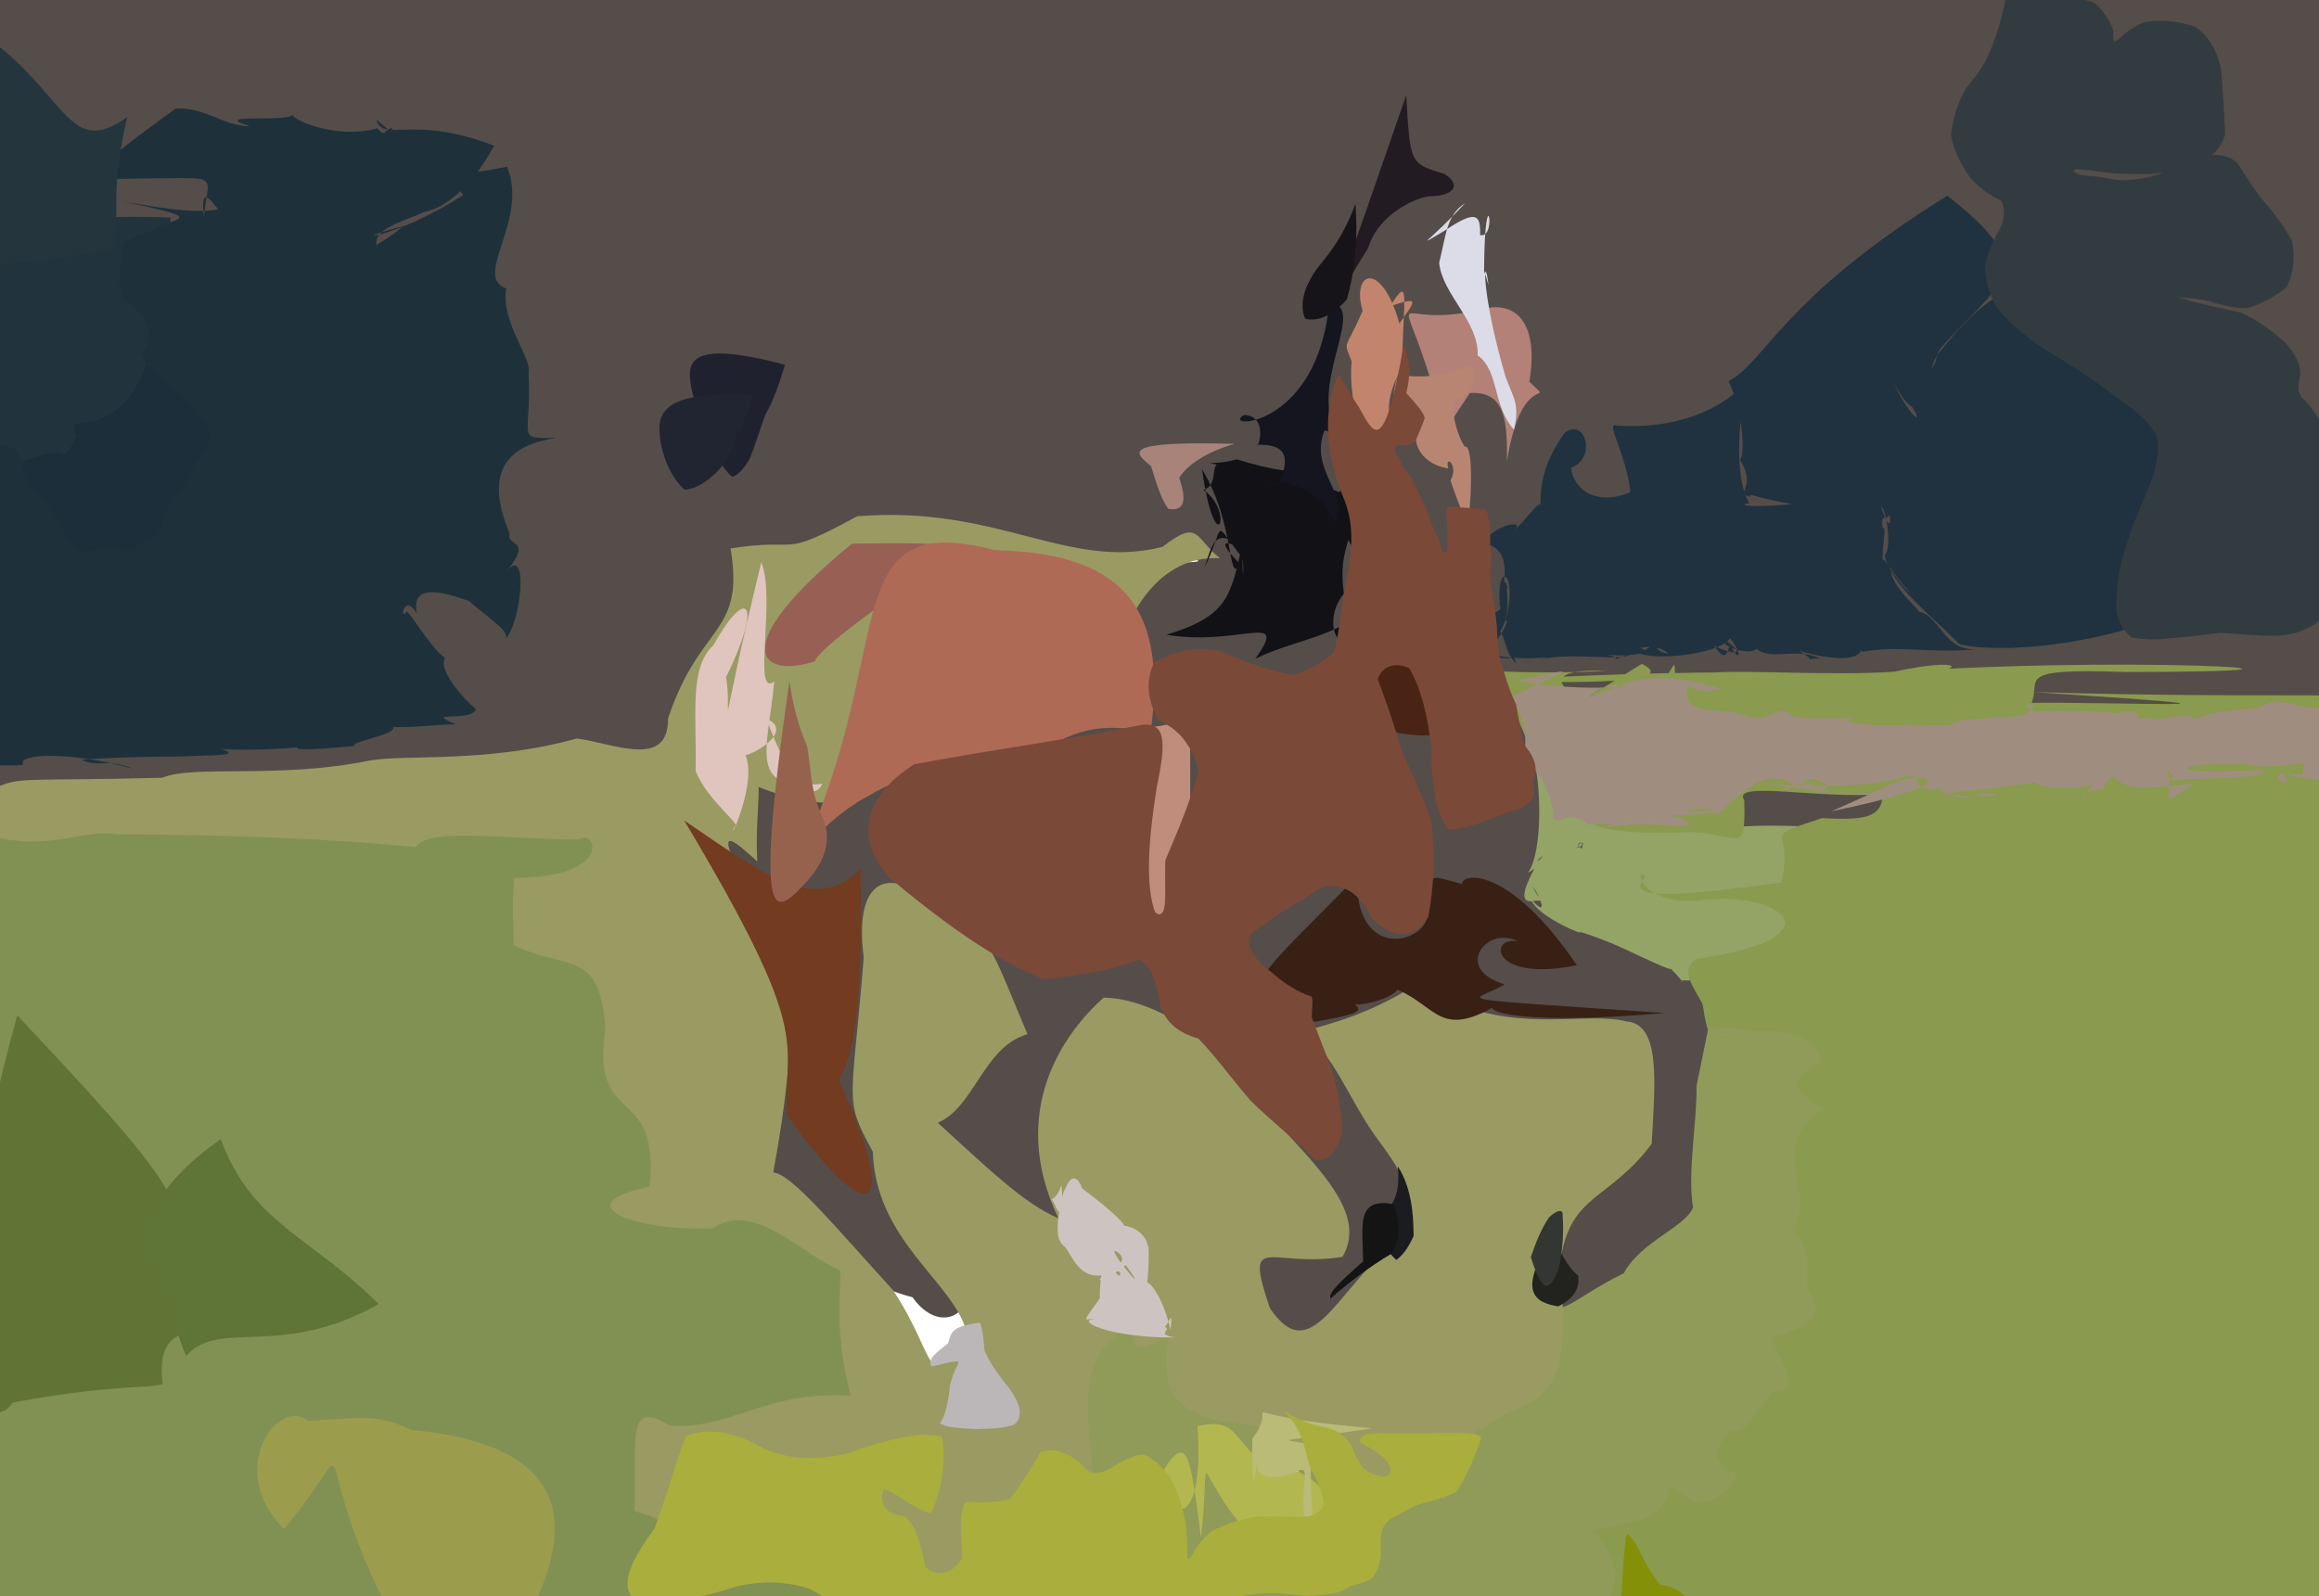 <?xml version="1.0" ?>
<svg xmlns="http://www.w3.org/2000/svg" version="1.1" width="305" height="210">
  <defs/>
  <g>
    <path d="M -4.58 -5.244 C -2.792 -5.087 -0.718 -4.95 1.955 -4.815 C 5.48 -4.699 10.035 -4.666 15.796 -4.611 C 22.899 -4.593 31.289 -4.587 40.882 -4.655 C 51.538 -4.733 63.048 -4.884 75.173 -5.089 C 87.586 -5.315 100.268 -5.509 112.875 -5.699 C 125.357 -5.834 137.659 -5.816 149.764 -5.567 C 161.707 -5.184 173.707 -4.936 185.83 -4.996 C 198.365 -5.162 211.355 -5.227 225.026 -4.994 C 239.079 -4.474 253.359 -4.256 267.527 -4.894 C 280.919 -6.908 292.826 -8.449 302.395 -7.918 C 308.755 -3.649 311.526 4.925 311.514 17.233 C 310.284 31.943 309.921 47.682 311.008 63.169 C 311.995 77.042 310.845 88.047 305.926 95.387 C 297.114 99.176 285.414 100.173 271.861 99.404 C 257.529 97.634 243.347 95.56 230.495 94.312 C 219.801 94.399 212.133 96.426 208.026 100.16 C 208.02 105.203 210.739 110.727 214.168 115.573 C 216.652 119.205 218.713 123.597 217.433 120.916 C 221.255 116.2 224.302 112.348 226.102 104.578 C 230.989 102.66 238.404 100.083 246.086 98.506 C 254.576 98.695 263.388 102.275 271.406 106.665 C 281.619 110.299 289.409 117.677 296.136 126.381 C 301.526 135.987 305.268 146.051 307.224 156.198 C 307.45 166.067 305.981 175.297 303.031 183.598 C 298.807 190.723 293.593 196.305 287.763 200.33 C 281.511 202.766 275.115 203.789 268.928 203.785 C 263.257 203.171 258.005 202.209 253.307 201.531 C 249.182 201.227 245.604 201.437 242.472 202.069 C 239.741 203.041 237.478 204.155 235.77 205.184 C 234.455 205.726 233.446 205.46 232.858 204.108 C 232.545 201.476 232.381 197.227 232.315 191.566 C 232.255 184.808 232.287 177.394 232.43 169.939 C 232.86 163.121 233.453 157.725 233.981 154.322 C 234.188 153.173 233.715 154.088 231.913 156.804 C 228.013 160.916 221.382 166.037 211.186 173.275 C 202.929 176.288 197.384 169.885 193.806 158.621 C 191.929 149.401 191.278 142.39 191.339 140.8 C 191.403 144.115 190.546 150.555 188.412 159.882 C 184.328 168.665 177.878 172.573 169.465 176.754 C 163.361 176.61 159.304 169.089 155.6 163.555 C 151.895 160.908 148.012 158.1 143.503 160.468 C 135.76 160.86 123.605 157.962 125.513 152.691 C 122.252 145.182 118.967 143.69 117.374 145.349 C 117.732 149.492 119.649 158.616 123.172 164.108 C 131.663 169.976 124.747 177.369 120.016 170.662 C 109.496 167.958 100.187 157.984 93.876 146.472 C 90.965 134.493 90.919 122.293 93.246 111.112 C 96.315 102.07 100.468 95.928 104.866 92.613 C 110.52 91.213 116.313 90.63 122.42 89.895 C 128.629 88.662 134.891 86.458 141.122 83.303 C 146.919 79.647 151.974 76.278 155.767 74 C 159.904 73.858 156.352 73.424 152.224 73.177 C 145.64 73.115 137.216 73.389 127.375 75.079 C 117.427 78.792 107.969 85.256 98.233 92.081 C 89.234 99.064 78.974 103.526 66.132 105.716 C 52.351 107.609 38.611 108.764 25.038 109.316 C 12.378 109.289 1.413 107.713 -7.025 103.472 C -12.433 95.947 -15.296 85.598 -16.073 72.983 C -15.234 58.649 -13.334 43.022 -10.614 26.701 C -7.487 9.991 -4.2 -6.832 -4.58 -5.244" stroke-width="0.0" fill="rgb(85, 77, 73)" opacity="1" stroke="rgb(164, 195, 90)" stroke-opacity="0.591" stroke-linecap="round" stroke-linejoin="round"/>
    <path d="M 7.078 108.855 C 9.892 105.202 11.112 104.977 12.273 104.759 C 13.522 104.558 14.916 104.377 16.444 104.221 C 18.138 104.117 20.027 104.073 22.185 104.104 C 24.665 104.209 27.526 104.36 30.714 104.55 C 34.335 104.766 38.443 104.943 42.762 105.04 C 47.262 104.989 51.914 105.006 56.56 105.171 C 60.944 105.771 64.911 106.601 68.493 107.594 C 72.868 108.116 77.145 107.147 81.656 108.892 C 83.378 118.066 82.696 116.983 72.579 117.077 C 70.287 117.93 69.426 118.67 69.04 119.41 C 69.439 120.279 70.482 121.453 71.984 123.092 C 74.225 124.949 76.623 126.145 78.751 125.911 C 81.627 130.424 83.925 132.359 85.626 134.315 C 86.175 136.173 86.169 138.533 85.697 141.173 C 85.058 143.646 85.605 147.411 86.387 150.021 C 87.863 150.927 89.739 152.869 91.761 154.493 C 93.945 156.125 96.323 157.724 98.795 159.124 C 101.335 160.38 103.97 161.598 104.262 158.575 C 105.934 161.868 109.752 165.357 111.812 167.518 C 112.897 169.663 113.499 172.116 113.604 174.84 C 113.299 177.799 112.649 180.751 112.354 183.704 C 109.659 185.784 107.849 187.706 105.676 189.274 C 103.22 190.663 100.659 192.336 97.745 193.01 C 94.56 194.015 91.65 195.128 89.089 195.977 C 86.961 196.223 85.336 195.816 84.303 194.89 C 83.957 193.671 84.203 192.449 85.011 191.427 C 86.19 190.838 87.771 190.752 89.457 191.071 C 91.24 191.715 93.012 192.469 94.653 193.231 C 96.099 193.798 97.376 194.318 98.376 194.929 C 99.477 195.318 100.635 195.81 101.905 196.374 C 103.465 196.987 105.339 197.551 107.421 197.945 C 109.692 198.107 112.024 198.247 114.276 198.463 C 116.456 198.54 118.608 198.513 120.985 198.452 C 123.575 198.839 126.362 199.31 129.167 200.1 C 132.119 201.583 135.186 203.212 137.947 205.56 C 139.976 207.71 141.15 210.166 140.876 212.026 C 139.21 213.715 136.295 214.766 132.321 215.192 C 127.356 215.28 121.768 215.14 115.677 214.907 C 109.484 214.765 103.424 214.724 97.536 214.77 C 92.068 215.009 87.123 215.382 82.795 215.866 C 79.135 216.224 76.12 216.225 73.659 215.756 C 71.631 214.876 69.957 213.692 68.678 212.584 C 67.687 211.684 66.925 210.967 66.537 210.456 C 66.394 210.163 66.43 210.099 66.296 210.467 C 65.915 211.179 64.943 212.166 63.287 213.244 C 60.906 214.238 57.923 214.868 54.412 215.163 C 50.55 215.193 46.391 215.118 42.066 215.111 C 37.651 215.229 33.192 215.585 28.774 215.981 C 24.435 216.382 20.262 216.747 16.181 216.991 C 12.277 216.997 8.712 216.625 5.448 215.67 C 2.611 213.963 0.239 211.472 -1.696 208.359 C -3.205 204.646 -4.21 200.521 -4.825 196.048 C -5.168 191.317 -5.2 186.552 -5.06 181.827 C -4.879 177.229 -4.641 172.889 -4.512 168.714 C -4.516 164.809 -4.51 160.976 -4.484 157.303 C -4.359 153.504 -4.24 149.597 -4.031 145.457 C -3.909 141.148 -3.744 136.629 -3.657 132.035 C -3.604 127.273 -3.615 122.552 -3.717 117.98 C -3.852 113.532 -4.09 109.219 -4.364 105.109 C -4.818 101.244 -6.551 97.987 7.078 108.855" stroke-width="0.0" fill="rgb(129, 145, 84)" opacity="1" stroke="rgb(129, 54, 165)" stroke-opacity="0.574" stroke-linecap="round" stroke-linejoin="round"/>
    <path d="M 226.215 128.238 C 227.378 130.356 229.007 131.202 230.252 131.998 C 231.588 133.194 232.949 133.733 234.104 134.65 C 235.178 135.312 236.439 135.105 241.084 130.509 C 239.464 133.29 239.789 134.232 239.737 137.038 C 240.076 137.672 240.869 138.23 241.19 138.662 C 241.559 139.336 241.712 140.324 241.752 141.408 C 241.671 142.703 241.496 144.215 241.176 145.848 C 240.908 147.537 240.527 149.241 240.233 150.839 C 239.958 152.206 239.7 153.331 239.559 153.954 C 239.473 154.103 239.359 153.822 239.319 153.162 C 239.217 152.176 239.093 151.063 238.882 149.92 C 238.771 148.971 238.58 148.326 238.597 148.125 C 238.767 148.403 239.103 149.16 239.649 150.381 C 240.354 151.956 241.113 153.844 241.82 156.013 C 242.47 158.342 242.968 160.9 243.208 163.628 C 243.141 166.429 242.886 169.279 242.39 172.276 C 241.738 175.296 240.965 178.323 240.108 181.408 C 239.138 184.393 237.992 187.3 236.722 190 C 235.245 192.461 233.538 194.575 231.582 196.312 C 229.417 197.644 227.125 198.369 224.93 198.638 C 223.015 198.446 221.663 197.91 221.205 197.285 C 221.952 196.844 223.083 196.657 224.246 198.332 C 225.123 197.548 225.926 198.576 225.622 200.198 C 224.255 202.552 222.044 205.168 218.941 207.745 C 216.716 210.697 213.91 213.002 211.353 214.748 C 209.287 215.928 207.502 216.538 205.828 216.627 C 204.115 216.312 202.262 215.779 200.066 215.31 C 197.501 214.983 194.629 214.955 191.36 215.163 C 187.849 215.455 184.038 215.764 179.903 215.979 C 175.391 216.075 170.587 216.086 165.641 216.144 C 160.649 216.27 155.565 216.418 150.487 216.377 C 145.606 215.804 141.339 214.494 136.252 212.36 C 133.631 210.336 133.54 206.468 134.775 201.786 C 136.781 198.079 139.547 195.189 142.732 194.044 C 145.612 195.203 147.5 193.767 147.101 193.352 C 147.628 192.975 147.025 194.199 144.273 194.831 C 139.951 194.008 139.591 191.059 139.717 186.893 C 136.279 177.714 135.716 173.153 137.74 170.004 C 147.066 174.076 150.415 172.784 153.875 172.623 C 157.151 173.224 159.964 174.569 162.247 176.393 C 163.958 178.596 165.103 181.061 165.737 183.556 C 165.785 185.845 166.014 187.759 166.075 189.294 C 166.088 190.603 166.025 191.687 165.88 192.173 C 166.153 192.869 166.496 193.486 167.124 193.728 C 168.696 194.013 170.505 191.884 170.51 193.444 C 171.171 195.09 171.901 194.588 169.979 192.749 C 171.244 191.588 172.571 190.769 173.453 189.481 C 174.577 188.277 176.207 187.381 178.107 187.005 C 180.2 187.093 182.284 187.589 184.38 188.383 C 186.084 189.386 187.219 190.555 187.922 191.658 C 188.281 192.604 188.209 193.286 187.959 193.562 C 187.66 193.484 187.377 192.932 187.26 191.98 C 187.341 190.567 187.552 188.707 188.3 186.547 C 189.215 184.173 190.209 181.684 191.261 179.336 C 192.358 176.979 193.55 174.29 194.871 171.511 C 196.735 169.28 199.697 168.035 202.323 170.017 C 204.773 174.383 206.22 171.089 213.567 167.496 C 215.778 163.337 221.618 161.465 222.669 158.855 C 221.919 154.212 223.184 147.887 223.136 142.815 C 224.402 136.577 225.362 131.856 226.215 128.238" stroke-width="0.0" fill="rgb(144, 154, 89)" opacity="1.0" stroke="rgb(116, 75, 184)" stroke-opacity="0.847" stroke-linecap="round" stroke-linejoin="round"/>
    <path d="M 112.753 67.917 C 131.296 66.414 140.471 75.121 152.902 71.937 C 157.783 68.147 157.128 70.826 160.448 73.437 C 152.18 73.066 148.56 80.793 146.348 86.818 C 143.506 91.306 139.055 94.242 133.098 95.816 C 126.855 95.676 120.473 99.041 115.76 103.022 C 115.54 104.974 109.608 107.689 98.834 103.158 C 100.656 101.008 99.222 106.875 99.603 113.333 C 92.653 106.932 96.308 112.286 101.767 125.486 C 103.775 129.78 105.247 135.021 101.696 154.252 C 104.102 154.374 109.996 161.585 117.446 169.714 C 123.525 178.927 121.462 183.583 127.093 175.113 C 125.261 168.519 115.179 163.238 114.789 151.501 C 110.885 144.334 112.034 145.656 113.602 125.916 C 112.516 117.632 115.277 114.146 120.673 117.299 C 131.082 124.595 128.987 121.401 135.133 136.052 C 129.338 137.711 128.195 145.644 123.34 147.707 C 129.58 153.351 134.543 158.303 139.196 160.26 C 132.427 146.016 140.095 135.742 145.159 131.243 C 151.876 131.352 160.448 137.043 164.573 144.038 C 172.458 152.811 180.124 159.163 176.578 165.341 C 167.02 166.885 163.529 161.781 167.017 172.095 C 172.315 179.933 175.495 170.337 183.324 163.39 C 186.966 158.659 185.369 155.477 180.954 149.555 C 177.457 144.691 175.174 138.211 171.278 135.727 C 174.403 134.799 180.557 133.503 187.408 128.706 C 186.142 128.21 189.898 132.463 191.545 131.998 C 200.51 135.703 208.849 133.099 213.887 134.362 C 218.437 134.701 217.695 142.214 217.234 150.477 C 211.622 157.967 206.656 157.019 205.284 165.545 C 205.348 170.984 206.28 176.933 204.494 180.707 C 203.346 184.749 197.897 185.472 195.256 187.761 C 190.263 190.356 189.478 192.413 190.251 197.353 C 185.383 195.4 180.496 195.833 176.987 195.399 C 172.398 191.395 167.718 189.331 164.92 187.472 C 154.029 186.792 152.538 182.874 153.706 175.954 C 153.412 175.344 148.08 180.145 149.22 174.363 C 139.197 178.445 144.672 191.355 143.757 197.953 C 137.018 198.305 132.519 201.847 133.141 209.1 C 120.695 209.638 113.499 212.138 115.527 200.432 C 109.426 203.014 103.372 196.461 99.021 202.602 C 92.85 204.348 88.346 199.964 83.455 198.79 C 83.795 190.293 82.134 183.73 87.991 187.516 C 95.725 188.272 101.081 182.765 111.893 183.631 C 109.688 175.46 110.591 169.513 110.539 167.151 C 105.497 165.088 99.16 157.836 93.774 161.581 C 83.645 162.066 74.045 158.452 85.446 156.104 C 86.844 142.322 77.606 148.578 79.631 135.321 C 78.856 124.66 74.591 127.768 67.566 124.329 C 67.473 120.822 67.35 117.897 67.633 115.469 C 80.608 115.532 78.506 108.954 76.179 110.424 C 67.028 110.508 56.32 108.731 54.713 111.426 C 43.162 110.351 31.78 109.848 15.318 109.748 C 11.096 108.953 6.219 112.181 -1.741 109.821 C -4.797 106.251 -4.522 103.522 -0.87 103.789 C 2.654 102.06 2.97 102.811 21.342 102.314 C 25.531 100.573 36.592 102.518 48.654 100.044 C 53.567 99.215 64.062 100.427 75.876 97.152 C 80.65 97.779 87.943 101.213 87.86 94.536 C 92.05 81.86 97.989 83.6 96.091 72.153 C 105.742 70.613 102.092 73.676 112.753 67.917" stroke-width="0.0" fill="rgb(153, 155, 98)" opacity="1" stroke="rgb(221, 103, 167)" stroke-opacity="0.827" stroke-linecap="round" stroke-linejoin="round"/>
    <path d="M 210.015 99.815 C 211.287 100.086 212.581 100.337 213.838 100.591 C 215.05 100.89 216.167 101.296 217.247 101.687 C 218.131 102.142 218.86 102.643 219.463 103.118 C 219.879 103.616 220.101 104.124 220.164 104.601 C 220.117 105.072 219.894 105.607 219.984 106.278 C 219.215 106.596 218.777 107.057 218.499 107.67 C 218.576 108.376 218.195 108.688 216.89 108.47 C 216.452 108.362 216.034 108.736 215.804 108.475 C 215.347 108.662 214.963 108.731 214.753 108.052 C 214.662 107.256 214.799 106.651 214.955 106.117 C 214.791 105.663 214.687 105.316 215.004 105.173 C 215.696 105.238 216.298 105.205 216.793 105.085 C 217.381 105.188 218.249 104.959 219.017 104.666 C 219.321 104.694 220.263 104.233 221.903 104.694 C 223.057 105.351 223.26 105.39 226.968 102.1 C 227.206 104.208 226.023 109.83 228.656 109.196 C 225.802 108.495 235.511 108.555 237.69 108.759 C 236.266 108.336 235.445 112.389 239.174 112.084 C 236.755 111.584 234.604 114.034 238.925 120.426 C 231.773 117.317 230.303 117.915 229.333 118.077 C 228.325 118.742 227.48 118.17 232.256 118.201 C 223.551 116.874 224.246 118.975 222.615 117.866 C 222.047 117.152 224.52 118.994 222.547 118.157 C 223.579 117.477 221.912 118.996 221.759 117.6 C 222.191 117.844 220.751 119.379 222.272 117.724 C 221.128 118.061 220.219 117.871 220.073 117.551 C 221.026 119.098 219.429 116.565 222.819 119.998 C 221.078 118.447 220.16 116.937 218.87 118.43 C 219.962 116.731 220.952 117.853 218.145 117.716 C 222.185 119.385 225.296 117.186 237.728 117.31 C 232.969 126.248 226.938 129.298 223.461 129.379 C 226.072 126.917 225.966 129.274 221.217 128.961 C 221.685 129.943 221.009 128.22 217.412 125.409 C 223.117 129.591 217.52 126.551 211.491 123.852 C 215.956 125.935 211.294 123.583 207.613 122.538 C 209.203 123.381 202.141 120.744 201.313 118.213 C 203.828 121.079 202.516 117.847 201.565 116.572 C 202.802 119.339 203.553 118.23 201.541 118.545 C 198.723 118.909 202.524 113.404 202.041 113.56 C 202.956 112.648 203.524 111.656 206.408 111.253 C 204.671 111.588 208.522 111.949 208.032 110.859 C 207.172 110.891 207.796 111.489 208.078 111.679 C 207.932 111.493 208.718 110.276 207.453 111.219 C 208.416 111.207 206.253 112.128 205.59 111.661 C 207.299 111.191 203.83 112.318 201.775 113.575 C 205.093 111.788 201.486 112.84 202.46 113.577 C 202.072 114.099 201.815 114.297 200.953 114.836 C 203.022 111.942 202.663 102.375 201.564 99.331 C 203.707 98.483 204.751 95.793 210.015 99.815" stroke-width="0.0" fill="rgb(148, 164, 103)" opacity="1" stroke="rgb(154, 205, 229)" stroke-opacity="0.288" stroke-linecap="round" stroke-linejoin="round"/>
    <path d="M 211.354 88.3 C 200.601 87.598 205.991 92.788 214.88 93.544 C 221.717 87.797 219.785 84.6 220.466 91.016 C 218.632 94.081 215.005 88.8 206.224 92.568 C 210.073 91.192 209.497 91.272 215.925 87.338 C 219.773 89.217 214.338 90.089 197.059 89.582 C 211.092 88.39 231.957 88.423 225.069 88.491 C 229.732 88.117 241.068 88.922 249.141 88.369 C 260.067 85.938 259.199 89.164 246.03 88.651 C 276.735 86.085 317.631 88.386 279.532 88.407 C 264.676 87.872 268.47 89.396 267.201 92.461 C 278.424 92.331 304.816 93.47 267.407 91.046 C 299.079 91.956 308.892 90.952 308.189 92.003 C 308.605 91.016 310.177 91.773 310.751 93.31 C 310.601 95.828 310.211 99.277 309.872 103.468 C 309.763 108.205 309.789 113.372 309.846 118.621 C 309.872 123.859 309.868 129.107 309.858 134.18 C 309.857 138.831 309.858 143.104 309.858 147.147 C 309.858 151.159 309.858 155.157 309.858 159.154 C 309.857 163.188 309.857 167.391 309.863 171.863 C 309.867 176.58 309.846 181.433 309.812 186.436 C 309.828 191.434 309.951 196.256 310.179 200.827 C 310.335 205.014 309.988 208.6 308.782 211.439 C 306.625 213.583 303.608 214.854 299.896 215.402 C 295.693 215.456 291.157 215.194 286.372 214.899 C 281.497 214.766 276.509 214.77 271.519 214.828 C 266.639 214.868 261.859 214.874 257.022 214.867 C 252.223 214.859 247.511 214.832 242.809 214.811 C 238.202 214.853 233.796 214.94 229.606 215.075 C 225.668 215.194 222.153 215.067 219.123 214.517 C 216.733 213.443 215.042 211.933 211.39 211.071 C 213.052 207.871 212.968 205.435 209.535 201.265 C 215.683 200.117 218.901 199.897 219.615 195.596 C 220.282 195.733 222.763 198.015 223.747 197.596 C 225.257 197.609 227.233 196.553 228.429 193.949 C 224.162 192 225.989 190.302 227.525 188.174 C 229.334 189.021 230.573 186.496 233.067 183.044 C 237.407 183.392 234.259 179.271 232.941 175.9 C 241.8 173.939 238.15 171.117 237.531 168.587 C 237.939 166.224 237.745 163.728 236.239 162.478 C 235.883 160.659 237.391 158.392 236.393 156.063 C 236.307 152.543 234.598 149.223 240.01 145.809 C 234.512 143.199 236.231 141.291 239.694 139.658 C 238.643 135.87 234.405 135.509 230.722 135.543 C 228.161 135.233 226.287 134.809 224.562 135.603 C 224.989 136.52 225.719 137.009 228.114 136.224 C 225.145 136.578 224.815 137.8 223.921 132.082 C 222.918 130.102 220.748 127.576 223.146 126.164 C 242.957 123.239 233.641 116.978 223.32 118.457 C 215.478 119.156 214.834 113.536 216.479 115.37 C 212.907 118.766 222.574 117.66 234.226 116.105 C 236.202 108.949 230.947 110.468 239.6 107.638 C 244.444 107.845 247.642 107.883 247.584 104.467 C 239.129 105.166 227.599 102.609 229.414 105.299 C 229.596 113.575 228.701 108.881 220.414 109.546 C 210.735 109.776 207.99 108.494 206.291 105.859 C 205.097 104.59 207.843 104.35 210.786 104.885 C 213.312 106.699 213.869 108.259 211.853 108.721 C 209.046 107.806 208.755 105.197 203.521 101.725 C 201.183 98.796 199.435 94.38 198.684 91.733 C 195.757 86.43 190.029 89.06 211.354 88.3" stroke-width="0.0" fill="rgb(138, 154, 78)" opacity="1" stroke="rgb(32, 222, 140)" stroke-opacity="0.641" stroke-linecap="round" stroke-linejoin="round"/>
    <path d="M 207.406 126.982 C 195.853 129.321 195.841 122.994 199.654 123.869 C 195.632 121.642 190.997 127.462 197.88 129.491 C 194.229 131.901 187.587 131.104 218.958 133.27 C 198.308 135.082 193.543 132.664 197.508 131.865 C 189.388 136.853 189.136 132.479 183.805 130.196 C 182.694 131.779 174.963 134.024 173.198 129.513 C 179.294 132.907 182.184 132.86 171.542 134.654 C 167.385 132.745 168.427 130.966 169.003 137.039 C 160.131 131.5 166.449 127.826 178.466 115.291 C 178.238 126.252 186.797 124.132 187.642 120.886 C 189.084 113.849 186.101 114.959 195.42 117.091 C 187.884 118.039 194.808 108.518 207.406 126.982" stroke-width="0.0" fill="rgb(56, 33, 20)" opacity="1" stroke="rgb(79, 221, 1)" stroke-opacity="0.96" stroke-linecap="round" stroke-linejoin="round"/>
    <path d="M 112.075 71.508 C 114.865 71.556 122.06 71.166 125.956 72.036 C 123.488 74.359 119.997 76.334 118.828 77.653 C 113.185 81.235 107.229 86.079 107.192 86.987 C 99.838 89.392 95.37 85.158 112.075 71.508" stroke-width="0.0" fill="rgb(152, 96, 85)" opacity="0.999" stroke="rgb(15, 30, 167)" stroke-opacity="0.316" stroke-linecap="round" stroke-linejoin="round"/>
    <path d="M 130.798 72.374 C 149.887 72.782 153.345 81.99 151.247 97.02 C 153.657 97.386 143.039 91.979 134.83 101.037 C 130.903 97.923 109.579 102.022 103.833 115.467 C 118.828 86.777 108.804 66.573 130.798 72.374" stroke-width="0.0" fill="rgb(175, 106, 86)" opacity="0.998" stroke="rgb(33, 176, 198)" stroke-opacity="0.86" stroke-linecap="round" stroke-linejoin="round"/>
    <path d="M 35.237 47.285 C 30.555 60.526 27.451 69.397 24.332 76.288 C 16.002 73.648 10.861 74.168 6.633 72.17 C 2.191 69.605 1.775 66.307 1.003 59.367 C 2.832 49.349 0.818 42.573 35.237 47.285" stroke-width="0.0" fill="rgb(28, 46, 58)" opacity="0.999" stroke="rgb(61, 15, 176)" stroke-opacity="0.119" stroke-linecap="round" stroke-linejoin="round"/>
    <path d="M 157.492 187.602 C 162.927 186.427 161.932 189.425 166.428 192.606 C 168.674 192.804 175.144 193.446 176.203 201.754 C 166.582 202.847 166.153 201.374 164.515 202.156 C 156.523 193.188 159.378 189.024 157.957 202.356 C 156.527 191.156 156.181 188.107 152.58 194.125 C 154.171 201.172 158.434 200.301 157.492 187.602" stroke-width="0.0" fill="rgb(179, 183, 80)" opacity="1" stroke="rgb(253, 115, 253)" stroke-opacity="0.134" stroke-linecap="round" stroke-linejoin="round"/>
    <path d="M 40.455 186.905 C 47.547 186.593 49.249 185.878 54.155 188.126 C 68.581 189.491 85.19 195.806 59.751 226.665 C 35.862 190.344 50.32 185.745 37.342 201.148 C 29.517 193.273 36.66 183.711 40.455 186.905" stroke-width="0.0" fill="rgb(155, 157, 77)" opacity="0.999" stroke="rgb(178, 206, 69)" stroke-opacity="0.351" stroke-linecap="round" stroke-linejoin="round"/>
    <path d="M 180.54 187.886 C 166.946 189.994 167.845 189.001 173.317 190.232 C 172.035 189.96 172.352 195.344 172.779 201.751 C 169.547 197.998 173.508 191.653 170.193 193.793 C 169.687 194.043 164.953 195.507 165.309 192.223 C 164.711 198.471 164.634 191.328 164.71 189.264 C 169.013 183.638 159.377 186.184 180.54 187.886" stroke-width="0.0" fill="rgb(185, 187, 119)" opacity="0.999" stroke="rgb(184, 50, 166)" stroke-opacity="0.875" stroke-linecap="round" stroke-linejoin="round"/>
    <path d="M 194.711 40.717 C 199.682 39.307 202.392 42.9 201.141 50.215 C 204.789 53.793 200.23 48.031 198.196 60.683 C 198.302 54.652 197.646 51.476 193.328 51.703 C 185.167 63.7 189.802 59.771 188.6 51.457 C 184.02 35.675 182.653 43.674 194.711 40.717" stroke-width="0.0" fill="rgb(179, 129, 120)" opacity="0.999" stroke="rgb(225, 172, 52)" stroke-opacity="0.085" stroke-linecap="round" stroke-linejoin="round"/>
    <path d="M 22.442 28.63 C 20.738 52.745 16.035 53.749 12.494 55.418 C 9.109 55.505 9.462 56.138 10.072 57.398 C 9.598 58.319 9.385 58.792 8.475 59.829 C 7.682 59.346 6.915 59.295 3.567 60.491 C 0.29 61.115 2.732 59.579 0.345 61.139 C -1.275 59.44 -3.152 59.179 -4.122 56.351 C -2.681 48.245 -19.098 26.85 22.442 28.63" stroke-width="0.0" fill="rgb(33, 51, 60)" opacity="1" stroke="rgb(210, 222, 252)" stroke-opacity="0.126" stroke-linecap="round" stroke-linejoin="round"/>
    <path d="M 156.503 95.613 C 156.761 121.56 155.64 125.676 155.496 104.773 C 158.066 112.293 153.934 116.749 153.248 120.741 C 151.194 119.943 149.802 117.889 150.524 119.683 C 149.981 114.301 148.942 108.325 150.773 106.14 C 150.205 110.723 151.594 109.863 150.138 110.787 C 150.676 107.153 152.256 100.894 150.756 95.337 C 151.979 96.381 156.815 93.693 156.503 95.613" stroke-width="0.0" fill="rgb(192, 141, 124)" opacity="0.998" stroke="rgb(210, 32, 123)" stroke-opacity="0.489" stroke-linecap="round" stroke-linejoin="round"/>
    <path d="M 194.656 30.913 C 197.19 31.62 195.025 21.147 195.193 38.499 C 194.061 36.269 193.952 31.152 195.763 37.465 C 195.22 32.748 194.57 37.774 198.001 49.525 C 199.075 52.514 199.89 53.011 199.131 56.533 C 196.286 53.405 197.179 48.712 194.341 46.747 C 194.541 42.317 189.682 38.73 189.283 34.58 C 190.221 30.78 190.242 28.322 192.687 26.732 C 187.997 31.803 185.763 32.844 189.98 30.364 C 193.942 27.682 194.795 28.047 194.656 30.913" stroke-width="0.0" fill="rgb(219, 220, 231)" opacity="1" stroke="rgb(32, 185, 147)" stroke-opacity="0.607" stroke-linecap="round" stroke-linejoin="round"/>
    <path d="M 23.144 14.256 C 27.126 14.143 29.508 16.626 32.871 16.609 C 27.081 14.787 38.415 16.221 38.5 15.004 C 38.034 15.594 44.125 18.429 49.633 16.883 C 50.656 18.092 50.327 17.243 51.555 16.806 C 51.328 17.568 53.101 18.703 49.496 15.728 C 50.418 18.879 54.032 14.95 64.992 19.169 C 62.136 24.446 58.554 27.435 55.823 27.864 C 52.41 29.485 46.949 30.461 50.822 34.36 C 48.29 31.52 49.481 32.929 53.017 29.741 C 44.337 31.999 51.951 31.52 60.924 25.649 C 56.687 19.925 53.937 24.608 66.688 21.93 C 69.596 28.935 62.108 36.387 66.575 37.942 C 65.829 42.322 70.032 47.336 69.519 48.88 C 69.966 57.866 67.632 57.674 73.199 57.613 C 67.507 58.41 63.309 61.372 67.022 70.17 C 66.521 72.016 70.207 70.801 66.627 75.156 C 69.653 71.42 68.474 82.462 66.367 84.134 C 67.429 83.275 64.283 81.361 61.652 79.053 C 58.352 77.913 53.998 76.572 54.82 80.708 C 53.058 77.835 52.569 81.918 53.483 80.422 C 53.928 80.562 56.602 85.177 58.548 86.576 C 57.612 87.917 60.372 91.394 62.624 93.329 C 61.728 95.076 55.467 93.399 59.96 95.3 C 58.244 95.217 53.766 95.835 51.675 95.613 C 52.473 96.609 45.674 97.624 46.678 98.13 C 42.174 98.56 38.528 98.78 39.166 98.315 C 35.164 98.663 31.468 98.714 29.12 98.533 C 32.022 99.451 27.409 99.355 26.127 99.422 C 23.563 99.628 18.164 99.416 10.724 99.936 C 12.776 101.049 13.807 99.668 17.558 101.13 C 8.039 98.544 2.082 99.39 3.089 100.563 C 2.916 100.843 -0.844 100.54 -3.034 100.753 C -0.999 99.78 -1.337 97.706 -1.193 95.497 C -0.932 93.83 -0.475 91.624 -0.41 88.808 C -0.513 86.375 -0.409 84.505 -0.163 82.646 C -0.029 80.377 -0.155 77.882 -0.138 75.227 C -0.26 72.744 -0.413 70.648 -0.469 68.438 C -0.36 66.46 -0.304 64.812 -0.514 63.251 C -1.101 61.679 -2.684 59.514 -4.092 57.019 C 1.222 58.947 1.89 58.767 2.499 59.52 C 2.713 62.035 3.572 63.148 4.516 64.585 C 5.944 65.832 6.915 67.41 7.994 69.311 C 9.158 71.117 10.391 72.767 11.432 72.518 C 13.887 71.695 15.222 72.118 16.348 72.52 C 17.397 72.457 18.17 71.951 18.826 71.422 C 19.969 71.224 20.592 70.514 21.259 69.61 C 21.525 68.265 21.945 66.82 22.881 65.294 C 24.473 63.805 25.282 62.413 25.539 61.102 C 27.01 59.778 27.497 58.507 27.693 57.398 C 27.636 56.449 27.16 55.383 26.178 54.742 C 25.688 53.46 24.552 52.378 22.939 51.441 C 21.596 49.82 19.383 48.69 18.461 46.494 C 20.985 43.92 19.054 41.483 16.646 39.576 C 15.392 38.17 15.453 36.032 16.02 34.155 C 16.132 32.478 16.231 31.317 18.853 30.807 C 23.34 28.219 28.013 29.106 15.706 26.368 C 24.242 28.085 27.69 27.884 28.792 27.457 C 28.603 27.943 26.157 23.135 26.817 28.529 C 27.374 22.84 29.135 23.405 19.873 23.471 C 11.863 23.427 8.123 25.122 23.144 14.256" stroke-width="0.0" fill="rgb(30, 49, 59)" opacity="0.999" stroke="rgb(83, 246, 2)" stroke-opacity="0.453" stroke-linecap="round" stroke-linejoin="round"/>
    <path d="M 256.1 25.752 C 268.916 35.667 262.734 37.224 255.226 45.824 C 252.596 49.984 253.307 57.995 249.12 50.466 C 251.046 54.658 253.202 56.273 251.53 53.609 C 248.389 49.23 254.371 50.688 254.735 46.74 C 258.846 41.679 263.615 35.776 272.674 37.208 C 280.139 42.189 285.42 52.57 287.766 61.958 C 286.413 72.243 283.376 82.174 278.465 83.137 C 268.511 85.739 260.308 85.507 257.67 84.716 C 254.152 81.041 248.856 77.212 247.861 73.061 C 248.92 72.079 248.025 66.79 247.422 66.689 C 248.759 70.795 248.674 67.788 248.488 67.708 C 248.18 68.649 247.307 67.235 247.611 69.484 C 248.206 69.069 247.493 71.727 247.615 73.87 C 247.663 72.641 249.265 76.526 251.313 78.066 C 247.553 73.969 248.474 73.615 248.85 73.59 C 247.643 76.229 251.73 79.451 252.403 80.473 C 255.257 81.038 255.641 85.82 260.141 85.384 C 253.892 86.055 249.906 84.811 244.926 85.758 C 244.529 84.784 245.763 88.117 236.659 85.655 C 239.646 87.381 236.397 86.638 239.386 86.62 C 236.145 85.089 232.991 87.019 230.99 85.33 C 230.588 86.115 226.608 85.588 226.207 83.68 C 230.306 86.529 227.876 86.106 225.422 84.965 C 226.953 86.979 226.972 86.289 227.589 84.73 C 228.246 86.811 229.678 86.848 227.539 83.925 C 226.696 85.77 218.818 86.976 215.678 86.007 C 218.778 83.766 216.793 85.611 219.419 86.005 C 218.055 84.566 215.155 85.302 215.826 85.289 C 217.547 85.707 215.052 86.485 211.169 86.135 C 213.949 86.486 210.887 87.315 214.632 85.868 C 213.927 87.291 206.472 85.59 202.41 86.836 C 205.461 85.819 202.384 87.333 195.543 86.076 C 199.665 87.38 198.865 85.619 199.405 87.276 C 197.51 85.528 198.216 82.661 196.44 82.914 C 195.582 81.76 195.751 80.351 195.045 83.68 C 195.925 81.56 197.906 81.711 195.326 82.474 C 198.293 82.904 195.692 81.583 196.651 84.541 C 197.596 83.236 198.68 81.278 197.964 81.708 C 198.837 78.724 198.548 76.865 198.296 76.259 C 197.826 75.134 196.95 76.098 197.279 79.835 C 197.765 79.892 196.152 81.858 195.151 78.925 C 195.535 76.852 196.772 79.568 196.968 83.603 C 199.034 80.865 197.957 77.758 198.202 77.066 C 198.166 77.943 198.63 77.325 197.823 76.438 C 198.074 74.377 197.892 71.615 194.741 71.507 C 195.373 70.757 195.362 67.495 194.079 72.481 C 196.577 68.562 200.728 68.454 199.203 69.642 C 200.017 69.303 202.581 65.511 202.593 66.545 C 202.627 64.283 202.683 61.355 205.781 56.932 C 208.667 54.893 209.927 60.426 206.661 61.5 C 206.673 63.833 209.817 67.512 215.921 64.009 C 217.697 65.851 217.158 64.01 214.515 66.638 C 214.684 60.807 210.768 55.222 212.692 55.988 C 221.731 56.577 227.607 52.968 230.067 49.779 C 228.071 56.556 228.515 64.039 230.091 66.174 C 228.555 66.382 229.445 66.865 235.695 66.328 C 230.052 65.296 230.396 64.818 230.081 65.383 C 228.154 64.59 231.133 64.224 228.847 60.481 C 229.403 60.263 229.512 54.637 227.341 50.123 C 232.112 47.759 234.244 39.327 256.1 25.752" stroke-width="0.0" fill="rgb(32, 50, 63)" opacity="1" stroke="rgb(202, 7, 168)" stroke-opacity="0.576" stroke-linecap="round" stroke-linejoin="round"/>
    <path d="M 162.22 61.805 C 157.288 60.138 158.994 61.501 162.663 60.421 C 172.244 63.456 175.514 61.67 171.769 59.545 C 170.839 61.486 170.794 62.978 178.448 65.592 C 179.428 68.611 178.083 71.453 181.065 64.546 C 179.494 61.995 177.373 66.258 182.794 76.465 C 175.24 72.612 174.949 63.172 177.358 63.825 C 178.85 71.672 175.784 71.138 176.749 78.113 C 173.562 81.893 176.625 87.651 178.066 81.427 C 173.336 84.282 169.813 84.384 165.109 86.657 C 169.664 80.239 163.012 85.115 153.419 83.499 C 161.46 81.071 161.882 78.483 163.423 71.437 C 163.33 78.989 163.834 73.392 163.195 73.114 C 159.366 68.299 161.258 68.833 158.454 74.592 C 159.866 69.975 160.235 69.125 166.326 74.376 C 162.653 71.31 158.666 69.816 163.154 74.234 C 161.336 77.102 162.598 69.086 158.091 61.738 C 159.878 74.387 162.438 67.287 158.28 64.448 C 160.916 63.606 158.155 59.278 162.22 61.805" stroke-width="0.0" fill="rgb(17, 17, 22)" opacity="0.999" stroke="rgb(236, 95, 66)" stroke-opacity="0.926" stroke-linecap="round" stroke-linejoin="round"/>
    <path d="M 296.932 93.179 C 300.303 90.908 303.057 94.158 306.548 92.873 C 307.794 92.162 306.48 93.329 305.456 93.59 C 306.445 93.66 307.176 94.269 307.465 94.817 C 307.981 95.573 308.038 96.498 307.934 98.604 C 307.966 103.08 305.795 103.13 300.304 101.745 C 301.978 103.966 298.376 102.598 300.082 101.714 C 304.373 101.968 302.245 101.895 303.189 100.349 C 295.195 101.543 296.306 100.179 295.023 100.507 C 286.449 100.17 283.083 102.072 297.468 101.286 C 299.631 102.502 288.169 102.298 285.204 102.714 C 286.881 100.914 287.303 104.223 285.078 101.149 C 285.938 105.929 283.406 106.204 288.566 103.117 C 279.922 103.959 280.251 103.914 277.37 101.799 C 282.342 100.131 278.176 100.374 276.515 103.922 C 273.13 103.557 272.77 107.889 276.194 101.583 C 277.341 104.88 264.093 103.942 268.015 101.603 C 275.799 102.104 264.843 103.463 254.956 104.466 C 263.365 105.2 263.413 104.296 261.75 104.419 C 260.428 103.734 257.298 106.889 254.274 102.678 C 260.453 102.675 259.563 102.337 253.851 103.929 C 250.297 103.124 252.533 100.128 255.872 102.753 C 250.168 101.644 250.775 102.457 240.825 106.744 C 258.613 103.058 255.691 101.268 244.767 102.515 C 257.182 100.138 248.849 104.88 230.762 102.919 C 249.825 105.687 249.667 104.1 239.118 104.247 C 242.486 103.538 237.17 101.158 237.141 103.565 C 241.003 104.307 238.307 102.077 234.496 103.839 C 238.051 103.894 233.971 100.934 230.11 103.52 C 231.976 102.968 229.882 103.118 226.128 106.99 C 226.304 107.248 222.708 106.363 225.946 106.627 C 223.653 105.636 217.452 107.821 227.304 106.253 C 220.617 108.512 216.868 106.099 220.956 107.691 C 219.933 109.545 219.671 106.873 221.207 107.667 C 224.704 109.707 216.278 107.719 211.034 108.89 C 212.816 108.188 210.905 108.331 209.101 108.488 C 208.478 108.796 208.002 106.614 204.811 108.018 C 203.963 107.472 203.839 106.295 205.408 105.976 C 204.326 107.211 203.773 105.793 204.145 106.465 C 203.25 100.632 198.564 99.005 200.563 99.916 C 200.135 99.381 201.756 96.344 198.691 91.679 C 197.591 95.206 196.986 92.745 196.508 88.702 C 196.797 86.699 194.27 93.782 199.587 91.297 C 206.496 87.893 208.436 87.593 199.51 89.588 C 208.047 90.996 213.01 90.421 219.818 89.882 C 216.795 92.584 212.688 87.741 218.146 94.329 C 215.345 92.828 214.725 87.466 208.967 91.624 C 213.325 90.705 216.147 86.249 231.43 92.445 C 223.185 88.744 226.736 92.514 221.934 90.169 C 221.303 94.67 226.092 92.758 229.487 94.141 C 232.857 95.226 233.017 93.029 235.23 93.611 C 234.945 94.923 240.923 94.462 244.18 94.429 C 240.119 95.091 248.33 95.844 252.484 95.163 C 249.293 95.611 251.905 95.404 256.718 95.382 C 256.189 95.727 256.517 94.623 260.878 94.534 C 262.747 94.259 267.651 94.688 267.357 92.621 C 264.432 92.884 270.869 94.407 266.473 93.922 C 265.53 93.46 274.003 93.284 278.538 93.86 C 282.283 92.614 280.096 95.408 282.506 94.342 C 283.476 95.396 288.312 93.217 288.524 94.658 C 289.93 94.071 292.595 93.378 296.932 93.179" stroke-width="0.0" fill="rgb(159, 142, 127)" opacity="0.999" stroke="rgb(125, 73, 171)" stroke-opacity="0.313" stroke-linecap="round" stroke-linejoin="round"/>
    <path d="M 193.561 48.097 C 194.154 50.549 193.55 51.652 191.984 52.507 C 190.518 51.918 191.119 56.322 192.632 58.772 C 193.938 58.26 193.439 67.262 192.98 69.371 C 193.055 69.077 191.88 66.541 190.772 63.208 C 191.947 61.148 189.904 59.674 190.495 61.631 C 185.478 60.799 185.551 55.92 187.274 56.267 C 188.081 58.559 185.545 57.085 183.298 51.698 C 184.092 46.923 183.653 51.603 193.561 48.097" stroke-width="0.0" fill="rgb(185, 133, 115)" opacity="1" stroke="rgb(56, 118, 177)" stroke-opacity="0.904" stroke-linecap="round" stroke-linejoin="round"/>
    <path d="M 2.277 133.577 C 19.254 151.659 23.574 156.816 23.58 162.099 C 25.848 166.404 26.106 169.74 26.808 175.141 C 24.982 175.312 20.424 174.817 21.399 182.074 C 19.543 182.723 15.22 182.017 1.66 184.511 C -2.521 190.706 -9.051 173.907 2.277 133.577" stroke-width="0.0" fill="rgb(96, 116, 53)" opacity="0.999" stroke="rgb(96, 116, 114)" stroke-opacity="0.605" stroke-linecap="round" stroke-linejoin="round"/>
    <path d="M 29.019 149.871 C 33.274 161.072 40.45 162.322 49.811 171.553 C 36.781 178.889 28.829 173.382 24.472 178.4 C 22.269 173.234 23.154 171.366 22.16 169.838 C 20.232 167.42 14.637 159.884 29.019 149.871" stroke-width="0.0" fill="rgb(94, 117, 55)" opacity="0.999" stroke="rgb(119, 74, 175)" stroke-opacity="0.801" stroke-linecap="round" stroke-linejoin="round"/>
    <path d="M 89.989 107.94 C 100.505 115.06 107.119 120.376 113.191 114.348 C 113.435 132.735 112.41 138.442 110.314 142.16 C 117.192 156.521 116.548 164.731 103.485 146.718 C 103.101 136.532 107.057 136.48 89.989 107.94" stroke-width="0.0" fill="rgb(115, 59, 31)" opacity="0.999" stroke="rgb(33, 191, 167)" stroke-opacity="0.554" stroke-linecap="round" stroke-linejoin="round"/>
    <path d="M -0.461 5.854 C 8.836 13.099 9.334 20.743 16.747 15.386 C 13.955 26.878 16.418 30.734 14.461 32.741 C 9.258 33.842 4.287 34.37 0.295 34.754 C -2.718 34.964 -10.851 32.541 -0.461 5.854" stroke-width="0.0" fill="rgb(36, 53, 61)" opacity="0.999" stroke="rgb(188, 218, 94)" stroke-opacity="0.023" stroke-linecap="round" stroke-linejoin="round"/>
    <path d="M 174.829 39.8 C 179.749 40.181 172.861 49.271 175.252 55.877 C 176.165 52.991 177.377 57.976 174.224 56.59 C 172.059 61.782 177.678 65.229 175.646 68.784 C 173.98 65.064 170.964 63.96 168.833 63.465 C 164.583 63.828 163.884 63.87 168.225 63.639 C 169.93 59.619 168.707 58.436 165.306 58.504 C 165.383 59.341 166.969 54.701 163.62 54.595 C 160.322 56.485 173.299 56.599 174.829 39.8" stroke-width="0.0" fill="rgb(20, 21, 30)" opacity="0.999" stroke="rgb(240, 21, 109)" stroke-opacity="0.25" stroke-linecap="round" stroke-linejoin="round"/>
    <path d="M 139.729 157.527 C 140.938 153.256 142.125 155.605 142.327 156.356 C 144.312 157.8 147.587 160.436 147.852 161.265 C 149.129 161.284 151.349 162.754 150.861 164.542 C 151.12 161.726 151.219 167.429 150.752 169.455 C 150.075 167.543 152.577 169.119 153.955 174.951 C 154.375 171.137 153.416 175.645 152.719 174.421 C 154.786 174.848 151.599 175.455 154.519 175.956 C 145.97 176.01 141.289 173.729 143.964 173.481 C 142.678 173.381 141.755 174.835 145.721 169.33 C 144.128 175.369 144.402 167.061 145.916 163.243 C 146.805 172.12 148.941 164.592 145.331 168.459 C 142.419 168.502 150.033 166.491 146.733 164.566 C 145.486 164.147 151.784 171.586 148.071 166.434 C 142.662 169.861 141.45 166.021 140.143 164.105 C 138.846 163.174 138.698 161.463 140.034 156.205 C 139.377 162.116 138.931 158.016 138.28 157.816 C 139.879 156.942 139.487 154.318 139.729 157.527" stroke-width="0.0" fill="rgb(205, 196, 194)" opacity="1" stroke="rgb(68, 114, 149)" stroke-opacity="0.743" stroke-linecap="round" stroke-linejoin="round"/>
    <path d="M 184.953 12.509 C 185.463 21.808 185.518 21.462 189.967 22.894 C 191.993 24.079 191.643 25.715 188.179 25.808 C 186.595 25.832 181.29 28.007 179.934 32.648 C 174.394 41.375 173.452 45.921 184.953 12.509" stroke-width="0.0" fill="rgb(34, 27, 33)" opacity="1" stroke="rgb(115, 234, 118)" stroke-opacity="0.056" stroke-linecap="round" stroke-linejoin="round"/>
    <path d="M 100.121 73.975 C 102.105 78.609 98.891 91.939 101.835 89.655 C 100.964 98.906 98.185 104.163 108.162 103.107 C 106.543 106.548 102.692 100.2 100.849 94.565 C 105.188 96.45 96.733 100.548 97.901 99.02 C 99.888 102.72 95.513 111.501 96.581 108.787 C 97.82 108.678 93.031 105.366 91.488 101.434 C 91.628 93.678 90.634 87.915 93.818 84.885 C 98.306 76.864 100.353 79.219 95.496 89.081 C 96.41 94.217 93.98 99.36 100.121 73.975" stroke-width="0.0" fill="rgb(224, 196, 190)" opacity="0.999" stroke="rgb(108, 82, 28)" stroke-opacity="0.208" stroke-linecap="round" stroke-linejoin="round"/>
    <path d="M 214.223 201.974 C 216.305 204.035 215.482 206.029 221.341 211.761 C 212.6 207.826 220.492 207.332 222.264 210.89 C 214.445 210.24 214.724 208.077 212.883 213.941 C 213.572 207.699 213.563 200.738 214.223 201.974" stroke-width="0.0" fill="rgb(132, 144, 7)" opacity="1" stroke="rgb(211, 210, 190)" stroke-opacity="0.032" stroke-linecap="round" stroke-linejoin="round"/>
    <path d="M 184.047 42.546 C 186.331 39.345 186.704 39.031 182.832 40.281 C 185.589 35.865 184.525 39.342 184.386 48.584 C 183.188 50.077 181.451 54.979 183.964 56.536 C 182.127 57.131 179.059 58.741 179.762 58.237 C 178.592 56.512 177.387 51.502 177.77 47.536 C 176.635 44.609 176.891 46.335 179.209 40.89 C 177.686 35.612 181.727 34.215 184.047 42.546" stroke-width="0.0" fill="rgb(194, 132, 109)" opacity="0.999" stroke="rgb(71, 151, 141)" stroke-opacity="0.031" stroke-linecap="round" stroke-linejoin="round"/>
    <path d="M 183.84 153.425 C 185.714 156.357 185.903 159.959 185.922 162.608 C 185.149 164.288 184.442 165.183 183.643 165.748 C 182.619 164.85 181.51 163.228 181.247 161.616 C 181.59 160.551 182.245 159.648 182.991 158.564 C 183.637 157.406 184.113 156.117 183.84 153.425" stroke-width="0.0" fill="rgb(27, 28, 32)" opacity="1" stroke="rgb(107, 14, 45)" stroke-opacity="0.721" stroke-linecap="round" stroke-linejoin="round"/>
    <path d="M 195.682 78.739 C 195.302 78.926 194.876 79.104 194.406 79.22 C 193.832 79.244 193.172 79.15 192.439 78.917 C 191.645 78.58 190.808 78.126 189.944 77.601 C 189.047 77.036 188.16 76.449 195.682 78.739" stroke-width="0.0" fill="rgb(136, 80, 59)" opacity="1" stroke="rgb(252, 188, 42)" stroke-opacity="0.177" stroke-linecap="round" stroke-linejoin="round"/>
    <path d="M 178.266 26.851 C 178.643 31.776 178.11 36.019 177.161 39.339 C 175.453 41.417 173.303 42.392 171.67 41.925 C 171.112 40.799 171.15 38.861 172.287 36.843 C 173.409 34.481 175.866 33.166 178.266 26.851" stroke-width="0.0" fill="rgb(23, 20, 25)" opacity="0.999" stroke="rgb(105, 230, 111)" stroke-opacity="0.931" stroke-linecap="round" stroke-linejoin="round"/>
    <path d="M 103.822 89.614 C 104.218 92.164 104.783 95.048 106.175 98.235 C 106.686 101.436 106.677 104.459 108.068 107.193 C 109.365 110.054 108.887 112.831 106.165 115.918 C 102.153 120.19 98.864 124.032 103.822 89.614" stroke-width="0.0" fill="rgb(150, 98, 78)" opacity="0.999" stroke="rgb(185, 228, 145)" stroke-opacity="0.487" stroke-linecap="round" stroke-linejoin="round"/>
    <path d="M 103.24 47.991 C 102.584 50.237 101.709 52.769 100.641 54.608 C 99.974 56.446 99.396 58.327 98.683 60.185 C 97.891 61.707 97.019 62.486 96.325 62.752 C 95.599 62.197 94.701 60.896 93.657 59.096 C 92.674 56.85 91.729 54.227 90.976 51.297 C 90.401 48.09 89.72 44.376 103.24 47.991" stroke-width="0.0" fill="rgb(31, 34, 46)" opacity="1" stroke="rgb(67, 228, 241)" stroke-opacity="0.212" stroke-linecap="round" stroke-linejoin="round"/>
    <path d="M 99.268 51.999 C 97.996 55.342 96.682 58.361 95.185 61.07 C 93.428 63.198 91.695 64.29 90.039 64.436 C 88.587 63.137 87.533 61.136 86.954 58.548 C 86.397 55.093 85.762 51.185 99.268 51.999" stroke-width="0.0" fill="rgb(33, 37, 49)" opacity="1" stroke="rgb(174, 147, 3)" stroke-opacity="0.82" stroke-linecap="round" stroke-linejoin="round"/>
    <path d="M 162.392 58.39 C 158.667 59.416 155.987 61.305 155.095 62.868 C 156.071 65.691 155.868 67.328 153.666 66.945 C 152.869 65.916 152.236 64.12 151.394 61.343 C 149.386 59.615 146.774 57.967 162.392 58.39" stroke-width="0.0" fill="rgb(168, 131, 122)" opacity="0.999" stroke="rgb(96, 47, 89)" stroke-opacity="0.315" stroke-linecap="round" stroke-linejoin="round"/>
    <path d="M 183.651 83.924 C 185.679 86.886 187.461 89.744 188.886 92.238 C 189.535 94.351 189.19 95.931 188.151 96.737 C 186.512 96.833 184.321 96.552 181.622 96.067 C 178.647 95.384 175.527 94.584 183.651 83.924" stroke-width="0.0" fill="rgb(73, 36, 20)" opacity="1" stroke="rgb(54, 216, 130)" stroke-opacity="0.867" stroke-linecap="round" stroke-linejoin="round"/>
    <path d="M 204.696 162.07 C 204.257 162.098 204.265 162.577 204.767 163.781 C 205.662 165.475 206.469 167.003 207.563 167.802 C 207.847 169.351 207.006 170.875 204.941 171.859 C 201.995 171.392 199.143 170.045 204.696 162.07" stroke-width="0.0" fill="rgb(34, 35, 31)" opacity="1" stroke="rgb(88, 96, 21)" stroke-opacity="0.01" stroke-linecap="round" stroke-linejoin="round"/>
    <path d="M 128.029 181.455 C 127.955 181.709 127.895 181.973 127.852 182.266 C 127.833 182.602 127.834 182.976 127.869 183.366 C 127.935 183.773 128.002 184.203 128.071 184.65 C 128.164 185.083 128.274 185.528 128.029 181.455" stroke-width="0.0" fill="rgb(218, 211, 216)" opacity="1" stroke="rgb(53, 179, 200)" stroke-opacity="0.087" stroke-linecap="round" stroke-linejoin="round"/>
    <path d="M 183.326 158.415 C 184.046 160.782 184.293 162.812 183.041 164.911 C 180.037 166.671 176.958 169.07 174.971 170.86 C 174.693 169.974 176.503 168.438 179.274 165.938 C 179.275 161.397 178.191 157.48 183.326 158.415" stroke-width="0.0" fill="rgb(20, 20, 21)" opacity="1" stroke="rgb(129, 193, 160)" stroke-opacity="0.402" stroke-linecap="round" stroke-linejoin="round"/>
    <path d="M 128.896 174.003 C 129.244 174.855 129.361 176.152 129.477 177.65 C 130.123 179.205 131.222 180.707 132.23 182.009 C 133.173 183.112 133.828 184.269 134.078 185.272 C 134.199 186.139 134.087 186.859 133.38 187.417 C 132.189 187.852 130.589 187.964 128.361 188.003 C 125.96 187.879 124.201 187.752 123.63 187.214 C 124.31 186.39 124.763 184.315 124.965 182.181 C 125.39 180.422 125.999 179.665 126.076 179.167 C 125.839 178.945 124.532 179.279 122.504 179.756 C 121.954 178.799 123.176 177.92 124.673 176.726 C 125.181 175.628 124.625 174.5 128.896 174.003" stroke-width="0.0" fill="rgb(187, 183, 184)" opacity="1" stroke="rgb(10, 63, 168)" stroke-opacity="0.779" stroke-linecap="round" stroke-linejoin="round"/>
    <path d="M 201.34 165.377 C 202.018 163.341 202.827 161.447 203.74 160.14 C 204.841 159.129 205.597 159.035 205.517 159.884 C 205.657 161.622 205.612 164.237 204.989 166.927 C 204.071 169.12 203.142 171.178 201.34 165.377" stroke-width="0.0" fill="rgb(52, 54, 51)" opacity="1" stroke="rgb(184, 223, 51)" stroke-opacity="0.28" stroke-linecap="round" stroke-linejoin="round"/>
    <path d="M 184.618 45.373 C 185.658 47.609 185.425 49.827 184.95 51.693 C 185.99 52.879 187.266 54.2 187.38 55.022 C 187.054 55.968 186.582 57.111 186.058 58.226 C 185.432 58.628 184.736 58.694 183.773 58.495 C 183.361 58.854 183.377 59.416 183.97 60.356 C 184.643 61.637 185.579 62.782 186.205 64.042 C 187.007 65.619 187.816 67.254 188.193 68.788 C 188.774 69.967 189.405 71.175 189.617 72.308 C 189.94 72.957 190.383 72.762 190.349 71.922 C 190.356 70.932 190.371 69.771 190.344 68.638 C 190.153 67.293 190.097 66.608 190.849 66.649 C 192.43 66.808 194.225 66.899 195.297 66.952 C 195.764 67.6 195.91 68.581 195.953 69.798 C 196.025 71.02 195.985 71.967 196.07 72.781 C 196.274 73.606 195.972 74.431 196.048 75.277 C 196.005 76.373 196.214 77.847 196.587 79.753 C 196.868 82.198 196.927 84.429 197.238 86.502 C 197.837 88.49 198.363 90.502 199.39 92.637 C 199.806 94.721 199.96 96.412 200.497 98.019 C 201.937 99.714 202.393 101.29 201.577 102.992 C 202.265 104.861 201.312 106.13 198.454 106.82 C 195.315 108.044 192.584 109.162 190.383 109.099 C 188.863 106.774 188.271 103.33 188.292 99.036 C 187.908 94.542 186.944 90.668 185.366 87.914 C 183.463 86.999 181.776 87.683 181.2 89.303 C 182.118 91.786 183.287 95.024 184.285 98.519 C 185.556 101.617 187.13 104.572 188.23 107.88 C 188.736 112.092 188.648 116.59 187.842 120.647 C 186.102 123.479 183.338 123.68 180.546 120.939 C 178.745 117.437 176.75 116.113 173.838 116.718 C 170.773 118.667 167.252 120.665 164.371 123.008 C 163.861 125.062 165.541 126.573 167.387 128.033 C 169.021 129.479 170.859 130.596 172.461 131.076 C 172.758 131.49 172.543 132.474 172.528 133.841 C 173.168 135.517 173.873 137.394 174.94 140.083 C 175.929 143.006 176.426 146.037 176.547 148.887 C 175.921 151.31 174.751 152.926 172.943 152.549 C 170.881 150.321 167.535 147.841 164.432 144.74 C 161.893 141.791 159.759 138.816 157.617 136.622 C 155.026 135.903 153.275 134.526 152.56 132.128 C 152.186 129.464 151.533 127.186 149.781 126.225 C 147.094 127.351 142.94 128.274 137.282 128.828 C 131.115 126.468 124.027 121.392 116.776 115.289 C 112.364 110.037 113.731 104.734 120.212 100.549 C 130.56 98.608 141.449 97.135 149.671 95.454 C 153.482 94.651 153.375 97.683 152.139 103.564 C 151.132 109.969 150.512 116.462 151.99 120.202 C 153.686 120.829 153.139 117.926 153.258 113.202 C 154.962 109.148 156.671 105.249 157.623 101.31 C 156.762 98.109 155.1 95.923 152.386 94.789 C 150.85 92.101 150.689 89.488 151.761 87.214 C 154.327 85.601 157.409 84.977 160.604 85.661 C 163.566 87.034 166.763 88.206 169.969 88.791 C 172.17 88.153 173.917 87.255 175.471 85.783 C 176.238 82.973 176.405 79.311 177.244 75.452 C 177.894 71.948 178.026 68.933 176.837 65.833 C 175.589 62.935 174.742 59.517 174.691 57.123 C 174.506 53.683 175.213 50.803 176.072 49.37 C 176.384 49.583 177.099 51.143 178.724 53.569 C 180.639 56.868 181.911 60.667 184.618 45.373" stroke-width="0.0" fill="rgb(123, 73, 56)" opacity="0.999" stroke="rgb(183, 96, 173)" stroke-opacity="0.92" stroke-linecap="round" stroke-linejoin="round"/>
    <path d="M 263.863 -0.414 C 265.675 -0.292 267.994 -0.078 270.286 -0.112 C 272.298 -0.202 274.045 -0.238 275.463 0.36 C 276.748 1.462 277.633 2.92 277.971 4.114 C 277.927 5.018 277.883 5.513 278.306 5.45 C 279.012 4.783 280.155 3.698 281.913 2.941 C 284.157 2.485 286.611 2.779 288.742 3.545 C 290.49 4.712 291.736 6.84 292.166 9.391 C 292.372 12.095 292.513 15.071 292.664 17.665 C 292.104 19.678 290.55 20.971 288.665 21.849 C 286.719 22.438 284.877 22.726 283.117 22.887 C 281.319 22.919 279.635 22.876 278.157 22.83 C 276.893 22.687 275.795 22.518 274.837 22.408 C 274.063 22.323 273.482 22.269 273.085 22.271 C 272.834 22.307 272.71 22.4 272.738 22.523 C 272.924 22.711 273.244 22.901 273.671 23.009 C 274.19 23.08 274.693 23.141 275.203 23.179 C 275.74 23.208 276.295 23.274 276.92 23.407 C 277.635 23.562 278.429 23.672 279.279 23.713 C 280.239 23.669 281.312 23.56 282.516 23.336 C 283.806 22.995 285.09 22.558 286.394 22.013 C 287.887 21.487 289.457 20.887 290.916 20.388 C 292.183 20.297 293.334 20.609 294.225 21.398 C 295.013 22.594 295.943 24.106 297.221 25.874 C 298.813 27.652 300.383 29.65 301.466 31.772 C 301.893 33.988 301.602 36.028 300.777 37.725 C 299.248 39.047 297.386 40.001 295.642 40.524 C 293.898 40.599 292.11 40.125 290.292 39.571 C 288.448 39.16 286.667 39.134 285.059 39.055 C 283.756 38.945 282.832 38.851 282.317 38.8 C 282.176 38.788 282.467 38.763 283.24 38.716 C 284.465 38.666 286.09 38.962 288.023 39.569 C 290.069 40.171 292.324 40.554 294.721 41.117 C 296.899 42.091 298.84 43.526 300.487 45.02 C 301.919 46.537 302.606 47.959 302.543 49.328 C 302.222 50.593 302.115 51.64 302.878 52.437 C 303.769 53.255 304.611 54.412 305.393 55.849 C 306.011 57.496 306.512 59.41 306.97 61.599 C 307.366 64.05 307.631 66.696 307.791 69.427 C 307.82 72.126 307.681 74.691 307.331 77.086 C 306.718 79.183 305.798 80.819 304.575 82.018 C 303.072 83.007 301.252 83.646 299.206 83.623 C 296.957 83.699 294.502 83.381 292.028 83.261 C 289.637 83.525 287.319 83.834 285.229 83.983 C 283.377 84.242 281.703 84.102 280.331 83.86 C 279.351 83.046 278.668 81.879 278.372 80.514 C 278.312 78.888 278.426 77.028 278.767 75.065 C 279.218 73.051 279.856 70.971 280.62 68.874 C 281.455 66.798 282.376 64.83 283.058 62.916 C 283.69 61.084 283.957 59.292 283.773 57.635 C 283.118 56.204 281.976 54.957 280.457 53.797 C 278.747 52.523 276.827 51.087 274.694 49.588 C 272.473 48.116 270.124 46.679 267.84 45.229 C 265.732 43.695 263.942 42.096 262.527 40.315 C 261.549 38.484 261.071 36.675 261.092 34.788 C 261.543 32.969 262.283 31.375 263.056 30.031 C 263.635 28.76 263.778 27.522 263.193 26.399 C 261.794 25.714 260.355 24.794 259.092 23.35 C 257.89 21.64 256.975 19.774 256.588 17.819 C 256.844 15.633 257.426 13.525 258.603 11.581 C 259.965 9.741 261.972 8.362 263.863 -0.414" stroke-width="0.0" fill="rgb(50, 60, 64)" opacity="0.999" stroke="rgb(190, 1, 78)" stroke-opacity="0.727" stroke-linecap="round" stroke-linejoin="round"/>
    <path d="M 168.767 185.57 C 170.319 186.455 171.697 187.258 173.915 187.712 C 175.965 187.99 177.067 189.1 177.741 190.13 C 178.038 191.027 178.503 191.965 179.187 193.043 C 179.956 193.777 181.047 194.284 182.333 194.278 C 183.229 193.657 182.996 192.825 182.055 191.846 C 180.965 190.84 179.944 190.354 178.803 189.712 C 178.872 188.88 179.519 188.598 181.328 188.553 C 184.121 188.629 187.247 188.604 190.3 188.501 C 193.033 188.543 194.517 188.525 194.819 189.149 C 194.179 191.082 193.213 193.647 191.601 196.225 C 189.613 197.29 187.482 197.573 186.033 198.128 C 184.832 198.775 183.905 199.292 183.068 199.694 C 182.301 200.256 181.856 200.848 181.694 201.641 C 181.584 202.433 181.537 203.539 181.626 204.785 C 181.396 205.954 181.071 206.992 180.412 207.668 C 179.577 208.177 178.546 208.475 177.66 208.627 C 176.93 209.147 176.049 209.522 175.098 209.694 C 174.091 209.816 173.03 209.921 171.987 209.927 C 170.919 209.84 169.782 209.719 168.638 209.638 C 167.587 209.571 166.594 209.557 165.637 209.631 C 164.701 209.725 163.784 209.862 162.891 210.053 C 162.007 210.325 161.113 210.669 160.188 211.021 C 159.224 211.375 158.205 211.718 157.1 211.991 C 155.897 212.131 154.596 212.15 153.194 212.072 C 151.655 211.906 150.005 211.675 148.25 211.454 C 146.448 211.25 144.632 211.122 142.742 211.103 C 140.775 211.185 138.785 211.381 136.8 211.695 C 134.846 212.123 132.877 212.669 130.882 213.296 C 128.921 213.992 126.964 214.753 125.081 215.477 C 123.229 215.997 121.392 216.22 119.665 216.155 C 117.86 215.819 115.739 215.111 113.367 213.833 C 111.118 212.062 109.014 210.379 106.631 209.077 C 103.676 208.066 100.171 207.798 96.261 208.878 C 91.742 210.446 86.946 210.964 83.085 210.035 C 81.621 208.082 83.214 205.028 86.102 201.041 C 87.766 196.557 88.899 192.344 90.19 188.978 C 92.517 187.91 95.521 188.137 99.02 189.778 C 102.568 191.952 106.84 192.33 111.439 191.207 C 116.104 189.586 120.686 188.199 123.896 188.976 C 124.474 192.419 123.825 196.067 122.477 199.076 C 119.879 198.473 117.918 196.254 116.188 195.911 C 115.615 197.983 116.526 199.194 118.891 199.469 C 120.53 200.512 121.063 203.34 121.76 206.223 C 123.49 207.587 125.288 206.998 126.588 204.947 C 126.449 202.139 126.051 199.21 126.957 197.622 C 129.036 197.653 131.114 197.726 132.875 197.191 C 134.373 195.092 135.946 192.72 136.837 191.006 C 138.621 190.409 140.263 191.042 142.104 192.44 C 143.117 193.976 144.234 194.114 145.829 193.286 C 147.496 192.276 148.942 191.499 150.325 191.323 C 151.652 191.792 152.829 192.868 153.92 194.389 C 154.938 196.263 155.63 198.468 156 200.779 C 156.16 202.751 156.168 204.149 156.14 204.939 C 156.301 205.213 156.513 205.087 156.806 204.564 C 157.259 203.626 158.046 202.504 159.37 201.422 C 161.146 200.473 163.283 199.843 165.47 199.507 C 167.652 199.41 169.892 199.617 171.77 199.542 C 173.181 199.319 173.908 198.744 174.107 197.744 C 173.883 196.411 173.437 194.953 172.348 193.176 C 171.575 190.744 171.328 187.855 168.767 185.57" stroke-width="0.0" fill="rgb(170, 174, 60)" opacity="0.999" stroke="rgb(147, 247, 43)" stroke-opacity="0.496" stroke-linecap="round" stroke-linejoin="round"/>
  </g>
</svg>

